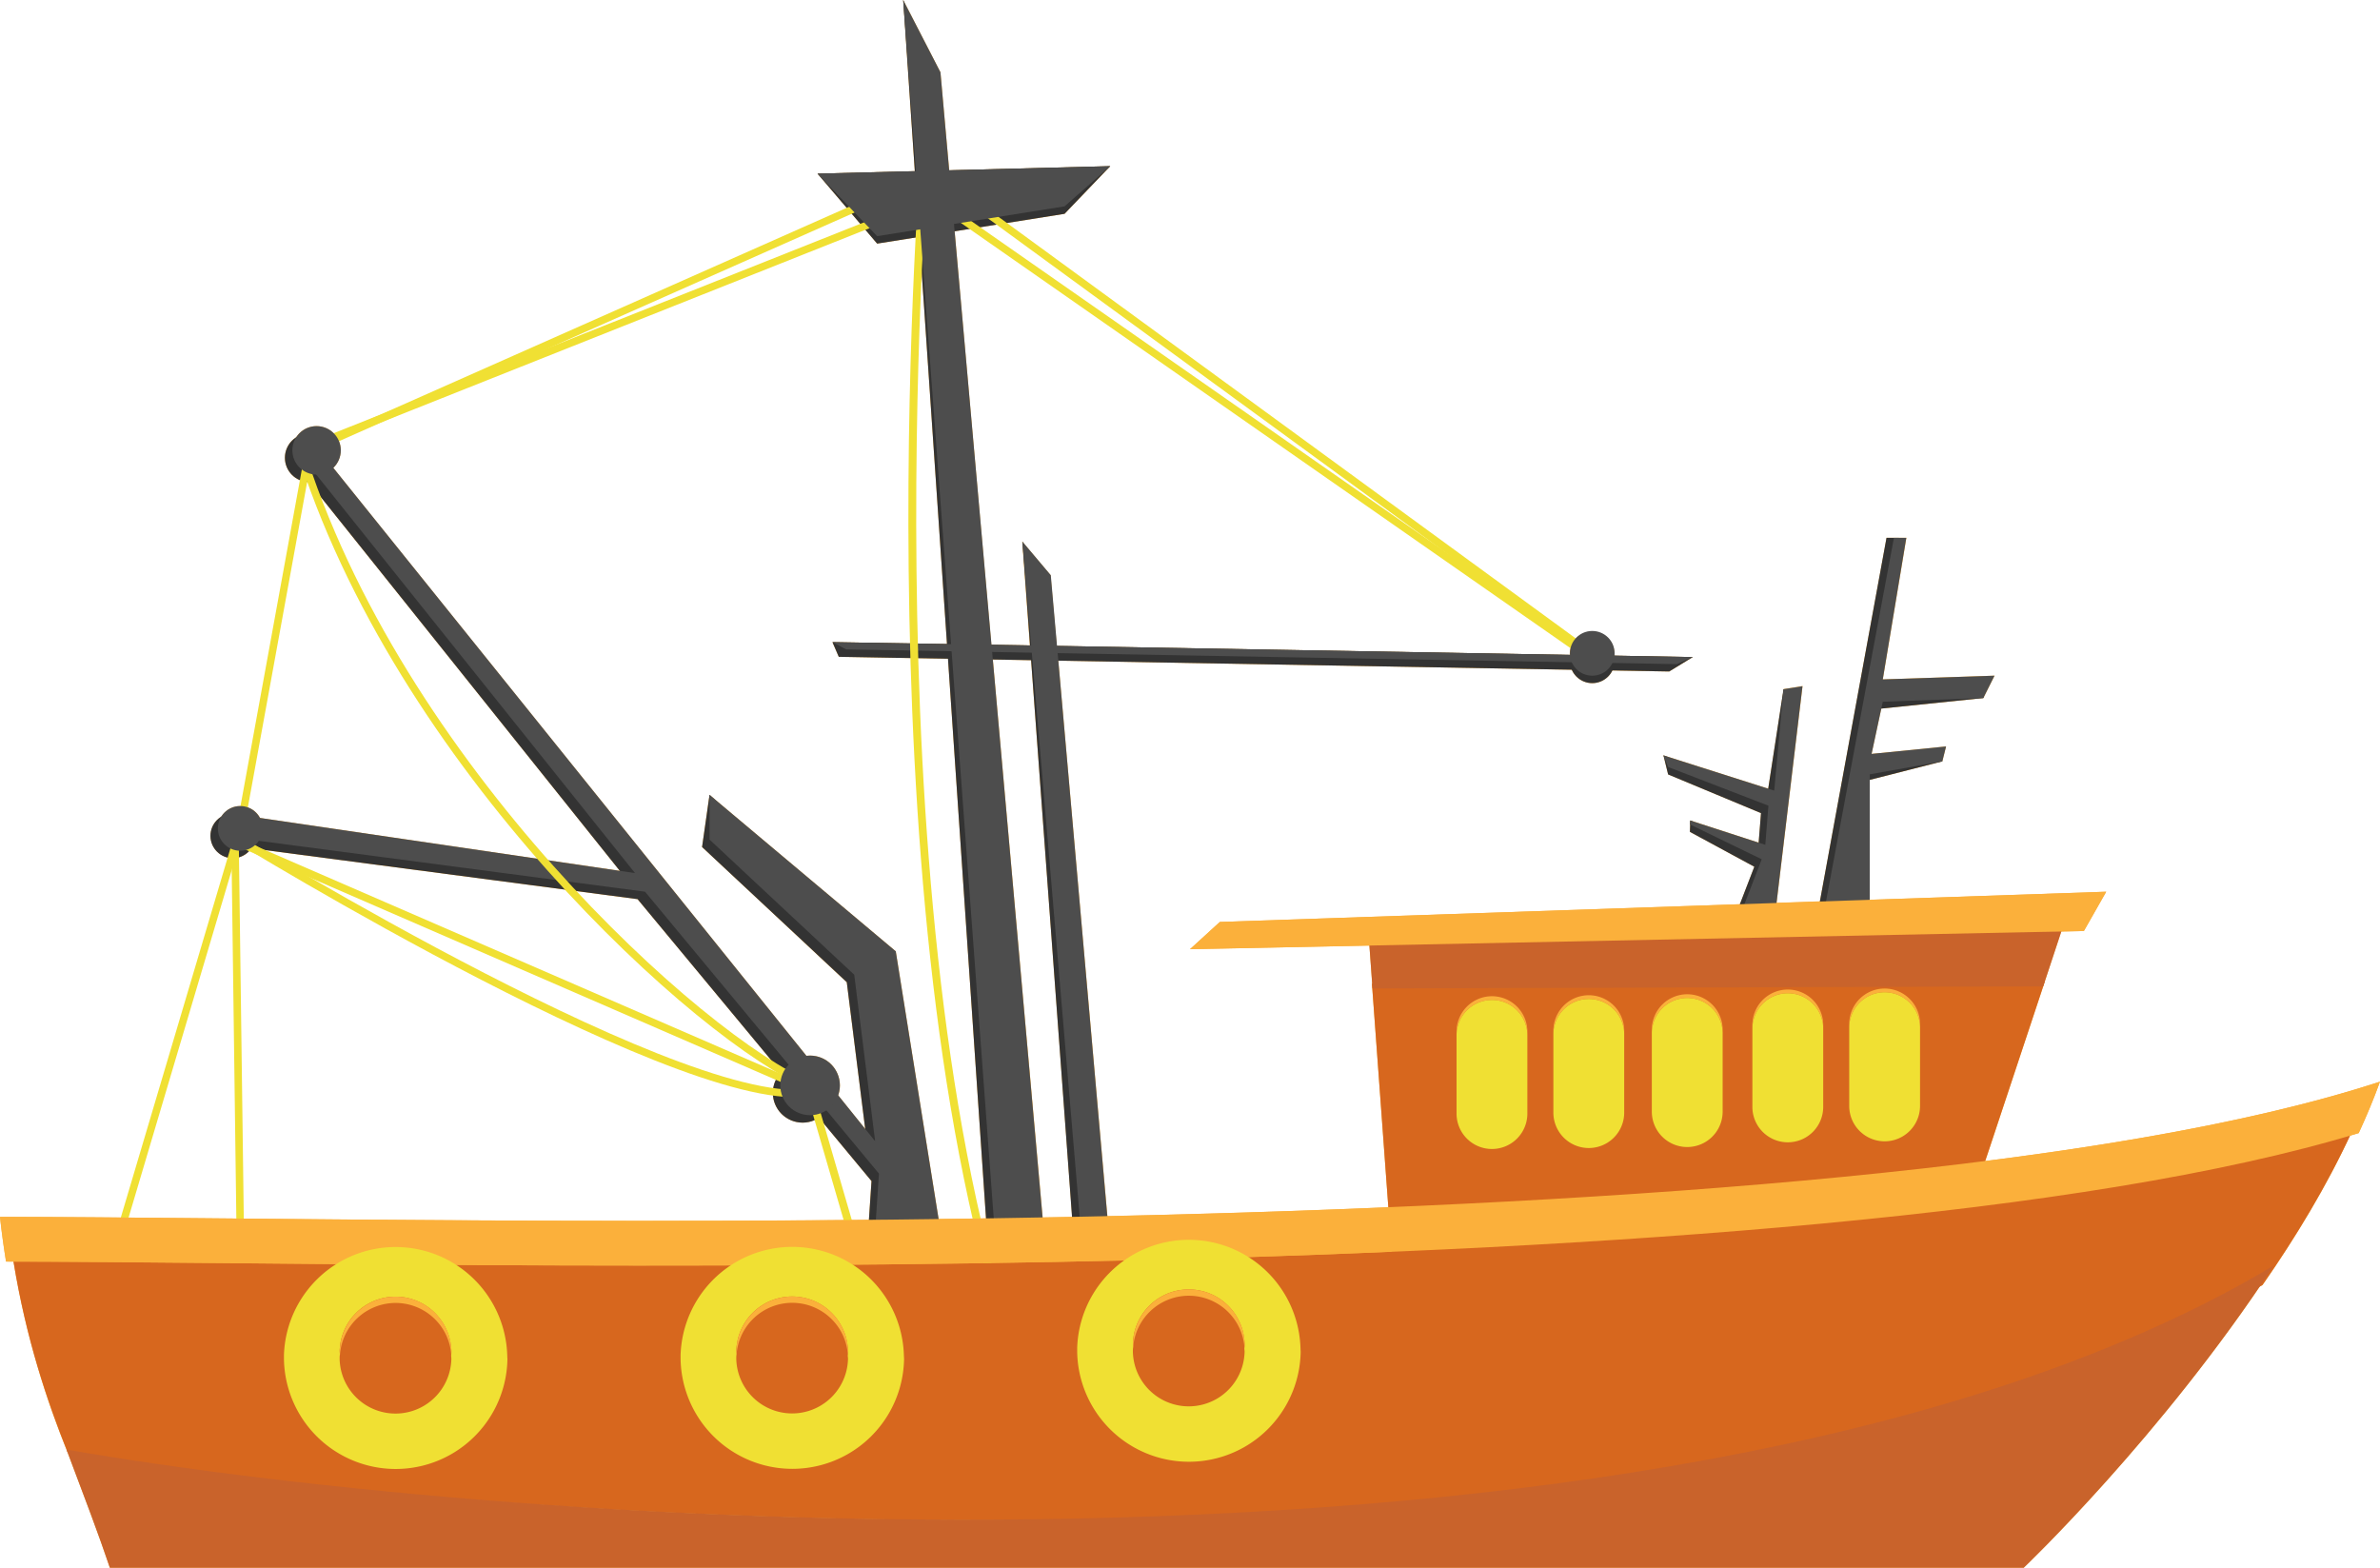 <svg id="fishing_boat" xmlns="http://www.w3.org/2000/svg" viewBox="0 0 1008.18 664.08"><defs><style>.cls-1{fill:#fbb03b;}.cls-2{fill:#333;}.cls-3{fill:#4d4d4d;}.cls-4,.cls-5{fill:none;stroke:#f0e033;stroke-miterlimit:10;}.cls-4{stroke-width:3.16px;}.cls-5{stroke-width:3.32px;}.cls-6{fill:#d7671e;}.cls-7{fill:#c9632b;}.cls-8{fill:#f0e033;}</style></defs><g id="Layer_38_copy" data-name="Layer 38 copy"><path class="cls-1" d="M923.77,884.72l2-5.9L949,808.75h0l7-21.26,9.56-.2,9.47-16.65-100.19,3.42V723.27l30.77-7.85,1.57-6.31-31.55,3.15,4.11-19.19L923,688.6l4.73-9.47-47.33,1.58,10-60H882l-28.23,154-18.36.63,11-91.83-8,1.28L831.86,727l-44.37-14.12,2,8.08,39.34,16.38-1,12.51-28.95-9.39-.17,1.66.11.06-.11,3.1L826,760.06l-6.12,15.87-220.3,7.52L586.92,795l76-1.54,1.18,16.18H664l6.94,94.67c-39.51,1.68-79.43,2.9-119,3.78L531.14,672.78l217.51,3.84a9.46,9.46,0,0,0,17.19.31l24.07.42,10-6.11-33.19-.58a8.27,8.27,0,0,0,0-1,9.47,9.47,0,0,0-18.93,0c0,.23,0,.45,0,.67-56.49-1-147.89-2.6-217.3-3.8l-2.64-30-12-14.24,3.24,44-16.32-.28L487.22,490.89l46.56-7.4,19.34-20.17-68.2,1.73-3.71-41.51-15.77-30.62,4.92,72.5-41.21,1.05,25.24,29.64,17.87-2.84L484,665.73c-28.34-.49-47.11-.8-48.52-.8l2.67,6.21,46.27.82L500.51,909q-10.06.15-20.08.28L462.28,795.88l-78.89-66.26-3.15,22.09L441.53,809l7.81,62.15-11.46-14.24a12.44,12.44,0,0,0,.73-4.2A12.62,12.62,0,0,0,426,840.06a11.31,11.31,0,0,0-1.55.11L224,591.09a10.25,10.25,0,1,0-15.73-12.91,10.25,10.25,0,0,0,5.33,18.9L345.4,761.8,193,739.4a9.46,9.46,0,0,0-16.45-.5,9.46,9.46,0,1,0,12.78,13.35L352.91,773.8l60.83,73.3a12.61,12.61,0,0,0,16,19.29L452,893.21l-1.1,16.43c-154.83,1.45-293.89-1.26-368.08-1.26.71,6.54,1.58,12.84,2.57,18.94h3.15A374.92,374.92,0,0,0,111,1006.94h0c7.87,20.89,13.58,35.85,18.36,50.06H940.08s53.8-51.22,100-119.11l1.17-.65c13.94-20,26.89-41.45,37.07-63.27,1.23-.36,2.46-.72,3.67-1.09,3.34-7.23,6.38-14.5,9-21.78C1047.12,865.46,989.51,876.4,923.77,884.72ZM519.62,672.58,537,908.39l-12.48.24L503.4,672.29Z" transform="translate(-82.83 -392.92)"/></g><g id="Layer_38" data-name="Layer 38"><polygon class="cls-2" points="768.85 393.05 799.13 227.83 804.36 227.83 794.39 290.94 841.73 289.37 840.15 295.68 794.39 300.41 789.66 322.5 821.22 319.34 822.79 322.5 788.87 331.16 788.87 389.97 768.85 393.05"/><polygon class="cls-2" points="745.75 416.04 760.38 293.82 755.5 291.93 748.41 338.05 704.65 319.97 706.62 328.05 745.96 344.43 744.64 361.02 716.01 347.55 715.85 352.37 743.13 367.14 727.86 406.77 745.75 416.04"/><polygon class="cls-2" points="395.23 524.45 376.29 406.12 300.56 336.7 297.4 358.79 358.7 416.04 367.56 486.58 130.16 191.54 127.01 199.43 265.85 372.99 96.39 348.08 96.39 358 270.08 380.87 369.18 500.29 367.56 524.45 395.23 524.45"/><circle class="cls-2" cx="98.61" cy="354.05" r="9.47"/><circle class="cls-2" cx="130.95" cy="193.91" r="10.26"/><circle class="cls-2" cx="340" cy="462.92" r="12.62"/><polygon class="cls-2" points="418.89 533.91 382.6 0 395.23 33.77 439.4 529.18 418.89 533.91"/><polygon class="cls-2" points="455.26 531.01 433.09 229.41 441.96 246.81 466.79 528.32 455.26 531.01"/><circle class="cls-2" cx="674.49" cy="279.9" r="9.47"/><polygon class="cls-2" points="346.31 73.55 470.29 70.39 450.95 90.57 371.56 103.19 346.31 73.55"/><path class="cls-2" d="M435.46,664.93c6.35,0,364.46,6.31,364.46,6.31l-10,6.11-351.78-6.21Z" transform="translate(-82.83 -392.92)"/><path class="cls-3" d="M435.46,664.93c6.35,0,364.46,6.31,364.46,6.31l-6.85,3L441.29,668Z" transform="translate(-82.83 -392.92)"/><polygon class="cls-3" points="398.38 521.29 379.45 402.96 300.56 336.7 300.56 355.63 361.86 412.89 370.72 483.43 133.32 188.39 130.16 196.28 269 369.83 99.55 344.92 99.55 354.84 273.24 377.72 372.33 497.13 370.72 521.29 398.38 521.29"/><polyline class="cls-4" points="101.76 350.9 130.95 190.76 395.23 73.55 671.33 275.17"/><line class="cls-4" x1="101.76" y1="357.21" x2="343.16" y2="461.98"/><line class="cls-4" x1="101.76" y1="350.9" x2="50" y2="525.25"/><path class="cls-4" d="M426,852.68C380.24,833.75,250.86,717,209.44,581.31" transform="translate(-82.83 -392.92)"/><path class="cls-5" d="M474.9,453.85s-26.32,313.28,35,504.54" transform="translate(-82.83 -392.92)"/><line class="cls-5" x1="343.16" y1="461.98" x2="361.79" y2="526.03"/><line class="cls-4" x1="99.55" y1="354.84" x2="101.76" y2="521.29"/><polyline class="cls-4" points="133.32 188.39 395.23 84.26 668.75 275.06"/><path class="cls-4" d="M181.44,747S381.11,869.74,429.58,854.9" transform="translate(-82.83 -392.92)"/><polygon class="cls-3" points="772 389.89 802.28 227.83 807.52 227.83 797.55 287.79 844.88 286.21 840.15 295.68 797.55 297.25 792.82 319.34 824.37 316.19 822.79 322.5 792.03 328 792.03 386.82 772 389.89"/><polygon class="cls-3" points="748.9 412.89 763.54 290.66 755.5 291.93 751.57 334.89 704.65 319.97 706.62 324.9 749.11 341.27 747.79 357.86 716.01 347.55 715.85 349.21 746.28 363.98 731.01 403.62 748.9 412.89"/><circle class="cls-3" cx="101.76" cy="350.9" r="9.47"/><circle class="cls-3" cx="134.11" cy="190.76" r="10.26"/><circle class="cls-3" cx="343.16" cy="459.76" r="12.62"/><polygon class="cls-3" points="422.05 530.76 382.6 0 398.38 30.61 442.56 526.03 422.05 530.76"/><polygon class="cls-3" points="458.42 527.86 433.09 229.41 445.12 243.65 469.95 525.17 458.42 527.86"/><circle class="cls-3" cx="674.49" cy="276.74" r="9.47"/><polygon class="cls-3" points="346.31 73.55 470.29 70.39 450.95 87.41 371.56 100.04 346.31 73.55"/><polygon class="cls-6" points="590.65 546.12 823.33 544.83 842.9 485.9 866.17 415.83 581.17 416.69 590.65 546.12"/><polygon class="cls-7" points="874.25 391.36 579.82 396.94 581.41 418.69 865.49 417.83 865.62 417.44 874.25 391.36"/><polygon class="cls-1" points="882.75 394.37 504.09 402.06 516.71 390.53 892.21 377.72 882.75 394.37"/><path class="cls-6" d="M1041.23,937.24c14.17-20.38,27.33-42.17,37.59-64.36C846.51,943.58,275,927.47,88.55,927.32c5.3,32.62,14.24,59.1,23,81C298.32,1039.05,796.24,1075.49,1041.23,937.24Z" transform="translate(-82.83 -392.92)"/><path class="cls-7" d="M940.08,1057s58.56-55.74,105.92-128c-246.92,147.77-746.75,110.82-935,77.94,7.87,20.89,13.58,35.85,18.36,50.06Z" transform="translate(-82.83 -392.92)"/><path class="cls-1" d="M1082,872.88c3.34-7.23,6.38-14.5,9-21.78C863.82,925.41,269,908.38,82.83,908.38c.71,6.54,1.58,12.84,2.57,18.94C271.87,927.47,849.66,943.58,1082,872.88Z" transform="translate(-82.83 -392.92)"/><path class="cls-8" d="M297.7,966.93a47.32,47.32,0,0,0-94.59,0c0,.52,0,1.05,0,1.58a47.34,47.34,0,0,0,94.67,0C297.74,968,297.71,967.45,297.7,966.93Zm-71-1.58a23.67,23.67,0,0,1,47.33,0c0,.53-.05,1.06-.08,1.58s.08,1.05.08,1.58a23.67,23.67,0,0,1-47.33,0c0-.53,0-1.06.08-1.58S226.74,965.88,226.74,965.35Z" transform="translate(-82.83 -392.92)"/><path class="cls-1" d="M250.4,944.84A23.66,23.66,0,0,1,274,966.93c0-.52.08-1,.08-1.58a23.67,23.67,0,0,0-47.33,0c0,.53,0,1.06.08,1.58A23.65,23.65,0,0,1,250.4,944.84Z" transform="translate(-82.83 -392.92)"/><path class="cls-1" d="M797.55,814.08a15,15,0,0,0-15,15v1.58a15,15,0,1,1,30,0v-1.58A15,15,0,0,0,797.55,814.08Z" transform="translate(-82.83 -392.92)"/><path class="cls-1" d="M840.15,812.08a15,15,0,0,0-15,15v1.58a15,15,0,0,1,30,0v-1.58A15,15,0,0,0,840.15,812.08Z" transform="translate(-82.83 -392.92)"/><path class="cls-1" d="M881.17,811.66a15,15,0,0,0-15,15v1.58a15,15,0,0,1,30,0v-1.58A15,15,0,0,0,881.17,811.66Z" transform="translate(-82.83 -392.92)"/><path class="cls-8" d="M797.55,815.66a15,15,0,0,0-15,15v33.13a15,15,0,0,0,30,0V830.65A15,15,0,0,0,797.55,815.66Z" transform="translate(-82.83 -392.92)"/><path class="cls-8" d="M840.15,813.66a15,15,0,0,0-15,15v33.13a15,15,0,0,0,30,0V828.65A15,15,0,0,0,840.15,813.66Z" transform="translate(-82.83 -392.92)"/><path class="cls-8" d="M881.17,813.24a15,15,0,0,0-15,15v33.13a15,15,0,0,0,30,0V828.23A15,15,0,0,0,881.17,813.24Z" transform="translate(-82.83 -392.92)"/><path class="cls-1" d="M714.83,814.91a15,15,0,0,0-15,15v1.58a15,15,0,0,1,30,0V829.9A15,15,0,0,0,714.83,814.91Z" transform="translate(-82.83 -392.92)"/><path class="cls-1" d="M755.85,814.49a15,15,0,0,0-15,15v1.57a15,15,0,0,1,30,0v-1.57A15,15,0,0,0,755.85,814.49Z" transform="translate(-82.83 -392.92)"/><path class="cls-8" d="M714.83,816.49a15,15,0,0,0-15,15v33.13a15,15,0,0,0,30,0V831.48A15,15,0,0,0,714.83,816.49Z" transform="translate(-82.83 -392.92)"/><path class="cls-8" d="M755.85,816.07a15,15,0,0,0-15,15v33.14a15,15,0,1,0,30,0V831.05A15,15,0,0,0,755.85,816.07Z" transform="translate(-82.83 -392.92)"/><path class="cls-8" d="M465.72,966.87a47.32,47.32,0,0,0-94.59,0c0,.52,0,1,0,1.58a47.34,47.34,0,0,0,94.67,0C465.76,967.92,465.74,967.39,465.72,966.87Zm-71-1.58a23.67,23.67,0,0,1,47.33,0c0,.53,0,1.06-.08,1.58s.08,1,.08,1.58a23.67,23.67,0,0,1-47.33,0c0-.54,0-1.06.08-1.58S394.76,965.82,394.76,965.29Z" transform="translate(-82.83 -392.92)"/><path class="cls-1" d="M418.43,944.78A23.65,23.65,0,0,1,442,966.87c0-.52.08-1,.08-1.58a23.67,23.67,0,0,0-47.33,0c0,.53,0,1.06.08,1.58A23.65,23.65,0,0,1,418.43,944.78Z" transform="translate(-82.83 -392.92)"/><path class="cls-8" d="M633.72,963.87a47.32,47.32,0,0,0-94.59,0c0,.52,0,1,0,1.58a47.34,47.34,0,0,0,94.67,0C633.76,964.92,633.74,964.39,633.72,963.87Zm-71-1.58a23.67,23.67,0,0,1,47.33,0c0,.53,0,1.06-.08,1.58s.08,1,.08,1.58a23.67,23.67,0,0,1-47.33,0c0-.54,0-1.06.08-1.58S562.76,962.82,562.76,962.29Z" transform="translate(-82.83 -392.92)"/><path class="cls-1" d="M586.43,941.78A23.65,23.65,0,0,1,610,963.87c0-.52.08-1,.08-1.58a23.67,23.67,0,0,0-47.33,0c0,.53,0,1.06.08,1.58A23.65,23.65,0,0,1,586.43,941.78Z" transform="translate(-82.83 -392.92)"/></g></svg>